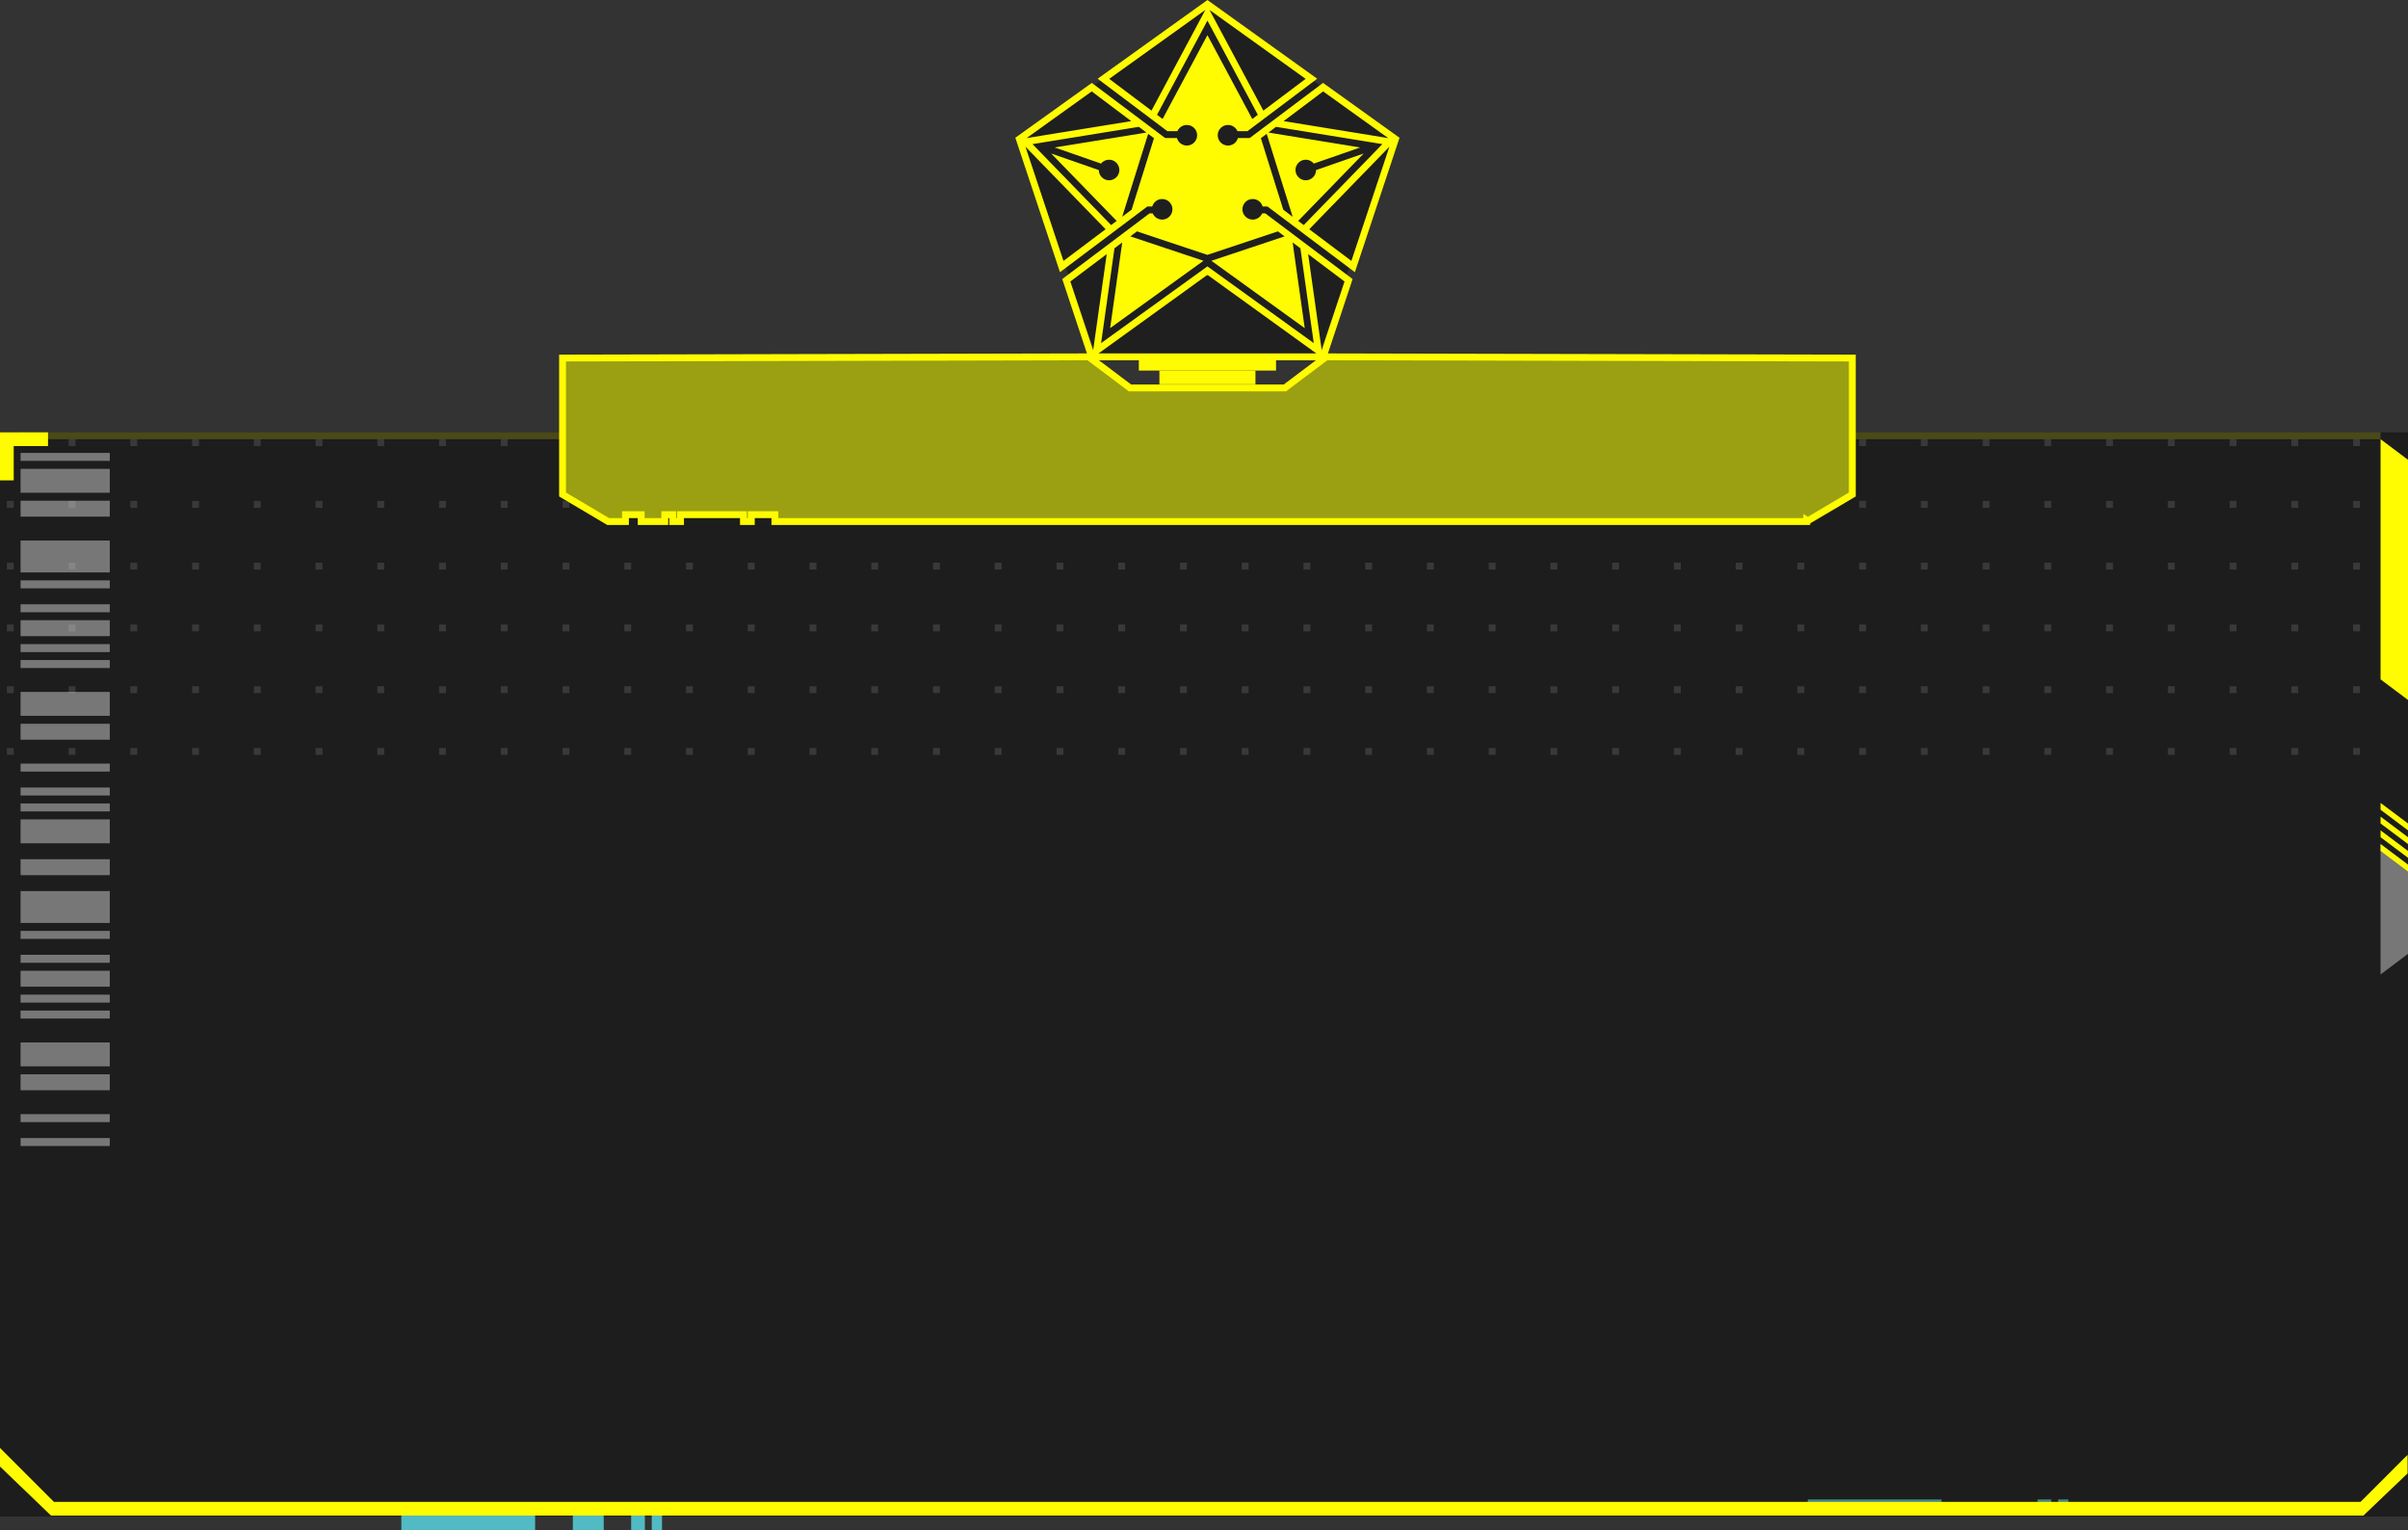 <svg width="351" height="223" viewBox="0 0 351 223" fill="none" xmlns="http://www.w3.org/2000/svg">
<rect x="0" y="0" width="351" height="223" fill="#333333" stroke="none"/>
<g clip-path="url(#clip0_205_173)">
<rect width="351" height="158" transform="translate(0 63)" fill="black" fill-opacity="0.44"/>
<path d="M3 63.5H347" stroke="#FFFB00" stroke-opacity="0.2"/>
<path opacity="0.4" fill-rule="evenodd" clip-rule="evenodd" d="M16 66H3V67.161H16V66ZM16 117.08H3V118.241H16V117.08ZM3 68.322H16V71.805H3V68.322ZM16 119.402H3V122.885H16V119.402ZM3 72.966H16V75.287H3V72.966ZM16 125.207H3V127.529H16V125.207ZM3 78.77H16V83.414H3V78.77ZM16 129.851H3V134.494H16V129.851ZM3 84.575H16V85.736H3V84.575ZM16 135.655H3V136.816H16V135.655ZM3 88.058H16V89.218H3V88.058ZM16 139.138H3V140.299H16V139.138ZM3 90.379H16V92.701H3V90.379ZM16 141.46H3V143.782H16V141.46ZM3 93.862H16V95.023H3V93.862ZM16 144.943H3V146.103H16V144.943ZM3 96.184H16V97.345H3V96.184ZM16 147.264H3V148.425H16V147.264ZM3 100.828H16V104.31H3V100.828ZM16 151.908H3V155.391H16V151.908ZM3 111.276H16V112.437H3V111.276ZM16 162.356H3V163.517H16V162.356ZM3 114.759H16V115.92H3V114.759ZM16 165.839H3V167H16V165.839ZM3 105.471H16V107.793H3V105.471ZM16 156.552H3V158.874H16V156.552Z" fill="white"/>
<rect x="190" y="91" width="1" height="1" fill="#D9D9D9" fill-opacity="0.15"/>
<rect x="82" y="91" width="1" height="1" fill="#D9D9D9" fill-opacity="0.15"/>
<rect x="298" y="91" width="1" height="1" fill="#D9D9D9" fill-opacity="0.15"/>
<rect x="1" y="91" width="1" height="1" fill="#D9D9D9" fill-opacity="0.15"/>
<rect x="217" y="91" width="1" height="1" fill="#D9D9D9" fill-opacity="0.15"/>
<rect x="109" y="91" width="1" height="1" fill="#D9D9D9" fill-opacity="0.15"/>
<rect x="325" y="91" width="1" height="1" fill="#D9D9D9" fill-opacity="0.15"/>
<rect x="199" y="91" width="1" height="1" fill="#D9D9D9" fill-opacity="0.15"/>
<rect x="91" y="91" width="1" height="1" fill="#D9D9D9" fill-opacity="0.15"/>
<rect x="307" y="91" width="1" height="1" fill="#D9D9D9" fill-opacity="0.15"/>
<rect x="10" y="91" width="1" height="1" fill="#D9D9D9" fill-opacity="0.15"/>
<rect x="226" y="91" width="1" height="1" fill="#D9D9D9" fill-opacity="0.15"/>
<rect x="118" y="91" width="1" height="1" fill="#D9D9D9" fill-opacity="0.15"/>
<rect x="334" y="91" width="1" height="1" fill="#D9D9D9" fill-opacity="0.15"/>
<rect x="208" y="91" width="1" height="1" fill="#D9D9D9" fill-opacity="0.15"/>
<rect x="100" y="91" width="1" height="1" fill="#D9D9D9" fill-opacity="0.15"/>
<rect x="316" y="91" width="1" height="1" fill="#D9D9D9" fill-opacity="0.15"/>
<rect x="19" y="91" width="1" height="1" fill="#D9D9D9" fill-opacity="0.15"/>
<rect x="235" y="91" width="1" height="1" fill="#D9D9D9" fill-opacity="0.15"/>
<rect x="127" y="91" width="1" height="1" fill="#D9D9D9" fill-opacity="0.15"/>
<rect x="343" y="91" width="1" height="1" fill="#D9D9D9" fill-opacity="0.15"/>
<rect x="28" y="91" width="1" height="1" fill="#D9D9D9" fill-opacity="0.15"/>
<rect x="244" y="91" width="1" height="1" fill="#D9D9D9" fill-opacity="0.15"/>
<rect x="136" y="91" width="1" height="1" fill="#D9D9D9" fill-opacity="0.15"/>
<rect x="55" y="91" width="1" height="1" fill="#D9D9D9" fill-opacity="0.15"/>
<rect x="271" y="91" width="1" height="1" fill="#D9D9D9" fill-opacity="0.15"/>
<rect x="163" y="91" width="1" height="1" fill="#D9D9D9" fill-opacity="0.15"/>
<rect x="37" y="91" width="1" height="1" fill="#D9D9D9" fill-opacity="0.15"/>
<rect x="253" y="91" width="1" height="1" fill="#D9D9D9" fill-opacity="0.15"/>
<rect x="145" y="91" width="1" height="1" fill="#D9D9D9" fill-opacity="0.15"/>
<rect x="64" y="91" width="1" height="1" fill="#D9D9D9" fill-opacity="0.15"/>
<rect x="280" y="91" width="1" height="1" fill="#D9D9D9" fill-opacity="0.15"/>
<rect x="172" y="91" width="1" height="1" fill="#D9D9D9" fill-opacity="0.15"/>
<rect x="46" y="91" width="1" height="1" fill="#D9D9D9" fill-opacity="0.15"/>
<rect x="262" y="91" width="1" height="1" fill="#D9D9D9" fill-opacity="0.15"/>
<rect x="154" y="91" width="1" height="1" fill="#D9D9D9" fill-opacity="0.15"/>
<rect x="73" y="91" width="1" height="1" fill="#D9D9D9" fill-opacity="0.15"/>
<rect x="289" y="91" width="1" height="1" fill="#D9D9D9" fill-opacity="0.15"/>
<rect x="181" y="91" width="1" height="1" fill="#D9D9D9" fill-opacity="0.15"/>
<rect x="190" y="82" width="1" height="1" fill="#D9D9D9" fill-opacity="0.15"/>
<rect x="82" y="82" width="1" height="1" fill="#D9D9D9" fill-opacity="0.15"/>
<rect x="298" y="82" width="1" height="1" fill="#D9D9D9" fill-opacity="0.15"/>
<rect x="1" y="82" width="1" height="1" fill="#D9D9D9" fill-opacity="0.15"/>
<rect x="217" y="82" width="1" height="1" fill="#D9D9D9" fill-opacity="0.15"/>
<rect x="109" y="82" width="1" height="1" fill="#D9D9D9" fill-opacity="0.15"/>
<rect x="325" y="82" width="1" height="1" fill="#D9D9D9" fill-opacity="0.15"/>
<rect x="199" y="82" width="1" height="1" fill="#D9D9D9" fill-opacity="0.15"/>
<rect x="91" y="82" width="1" height="1" fill="#D9D9D9" fill-opacity="0.15"/>
<rect x="307" y="82" width="1" height="1" fill="#D9D9D9" fill-opacity="0.15"/>
<rect x="10" y="82" width="1" height="1" fill="#D9D9D9" fill-opacity="0.15"/>
<rect x="226" y="82" width="1" height="1" fill="#D9D9D9" fill-opacity="0.15"/>
<rect x="118" y="82" width="1" height="1" fill="#D9D9D9" fill-opacity="0.15"/>
<rect x="334" y="82" width="1" height="1" fill="#D9D9D9" fill-opacity="0.15"/>
<rect x="208" y="82" width="1" height="1" fill="#D9D9D9" fill-opacity="0.15"/>
<rect x="100" y="82" width="1" height="1" fill="#D9D9D9" fill-opacity="0.15"/>
<rect x="316" y="82" width="1" height="1" fill="#D9D9D9" fill-opacity="0.15"/>
<rect x="19" y="82" width="1" height="1" fill="#D9D9D9" fill-opacity="0.15"/>
<rect x="235" y="82" width="1" height="1" fill="#D9D9D9" fill-opacity="0.15"/>
<rect x="127" y="82" width="1" height="1" fill="#D9D9D9" fill-opacity="0.15"/>
<rect x="343" y="82" width="1" height="1" fill="#D9D9D9" fill-opacity="0.15"/>
<rect x="28" y="82" width="1" height="1" fill="#D9D9D9" fill-opacity="0.15"/>
<rect x="244" y="82" width="1" height="1" fill="#D9D9D9" fill-opacity="0.15"/>
<rect x="136" y="82" width="1" height="1" fill="#D9D9D9" fill-opacity="0.15"/>
<rect x="55" y="82" width="1" height="1" fill="#D9D9D9" fill-opacity="0.15"/>
<rect x="271" y="82" width="1" height="1" fill="#D9D9D9" fill-opacity="0.15"/>
<rect x="163" y="82" width="1" height="1" fill="#D9D9D9" fill-opacity="0.15"/>
<rect x="37" y="82" width="1" height="1" fill="#D9D9D9" fill-opacity="0.15"/>
<rect x="253" y="82" width="1" height="1" fill="#D9D9D9" fill-opacity="0.15"/>
<rect x="145" y="82" width="1" height="1" fill="#D9D9D9" fill-opacity="0.15"/>
<rect x="64" y="82" width="1" height="1" fill="#D9D9D9" fill-opacity="0.15"/>
<rect x="280" y="82" width="1" height="1" fill="#D9D9D9" fill-opacity="0.15"/>
<rect x="172" y="82" width="1" height="1" fill="#D9D9D9" fill-opacity="0.15"/>
<rect x="46" y="82" width="1" height="1" fill="#D9D9D9" fill-opacity="0.15"/>
<rect x="262" y="82" width="1" height="1" fill="#D9D9D9" fill-opacity="0.15"/>
<rect x="154" y="82" width="1" height="1" fill="#D9D9D9" fill-opacity="0.15"/>
<rect x="73" y="82" width="1" height="1" fill="#D9D9D9" fill-opacity="0.15"/>
<rect x="289" y="82" width="1" height="1" fill="#D9D9D9" fill-opacity="0.15"/>
<rect x="181" y="82" width="1" height="1" fill="#D9D9D9" fill-opacity="0.15"/>
<rect x="190" y="109" width="1" height="1" fill="#D9D9D9" fill-opacity="0.15"/>
<rect x="82" y="109" width="1" height="1" fill="#D9D9D9" fill-opacity="0.15"/>
<rect x="298" y="109" width="1" height="1" fill="#D9D9D9" fill-opacity="0.15"/>
<rect x="190" y="73" width="1" height="1" fill="#D9D9D9" fill-opacity="0.15"/>
<rect x="82" y="73" width="1" height="1" fill="#D9D9D9" fill-opacity="0.15"/>
<rect x="298" y="73" width="1" height="1" fill="#D9D9D9" fill-opacity="0.15"/>
<rect x="1" y="109" width="1" height="1" fill="#D9D9D9" fill-opacity="0.15"/>
<rect x="217" y="109" width="1" height="1" fill="#D9D9D9" fill-opacity="0.15"/>
<rect x="109" y="109" width="1" height="1" fill="#D9D9D9" fill-opacity="0.15"/>
<rect x="325" y="109" width="1" height="1" fill="#D9D9D9" fill-opacity="0.15"/>
<rect x="1" y="73" width="1" height="1" fill="#D9D9D9" fill-opacity="0.15"/>
<rect x="217" y="73" width="1" height="1" fill="#D9D9D9" fill-opacity="0.15"/>
<rect x="109" y="73" width="1" height="1" fill="#D9D9D9" fill-opacity="0.15"/>
<rect x="325" y="73" width="1" height="1" fill="#D9D9D9" fill-opacity="0.15"/>
<rect x="199" y="109" width="1" height="1" fill="#D9D9D9" fill-opacity="0.15"/>
<rect x="91" y="109" width="1" height="1" fill="#D9D9D9" fill-opacity="0.15"/>
<rect x="307" y="109" width="1" height="1" fill="#D9D9D9" fill-opacity="0.15"/>
<rect x="199" y="73" width="1" height="1" fill="#D9D9D9" fill-opacity="0.15"/>
<rect x="91" y="73" width="1" height="1" fill="#D9D9D9" fill-opacity="0.15"/>
<rect x="307" y="73" width="1" height="1" fill="#D9D9D9" fill-opacity="0.15"/>
<rect x="10" y="109" width="1" height="1" fill="#D9D9D9" fill-opacity="0.15"/>
<rect x="226" y="109" width="1" height="1" fill="#D9D9D9" fill-opacity="0.15"/>
<rect x="118" y="109" width="1" height="1" fill="#D9D9D9" fill-opacity="0.15"/>
<rect x="334" y="109" width="1" height="1" fill="#D9D9D9" fill-opacity="0.15"/>
<rect x="10" y="73" width="1" height="1" fill="#D9D9D9" fill-opacity="0.15"/>
<rect x="226" y="73" width="1" height="1" fill="#D9D9D9" fill-opacity="0.15"/>
<rect x="118" y="73" width="1" height="1" fill="#D9D9D9" fill-opacity="0.15"/>
<rect x="334" y="73" width="1" height="1" fill="#D9D9D9" fill-opacity="0.15"/>
<rect x="208" y="109" width="1" height="1" fill="#D9D9D9" fill-opacity="0.15"/>
<rect x="100" y="109" width="1" height="1" fill="#D9D9D9" fill-opacity="0.15"/>
<rect x="316" y="109" width="1" height="1" fill="#D9D9D9" fill-opacity="0.15"/>
<rect x="208" y="73" width="1" height="1" fill="#D9D9D9" fill-opacity="0.15"/>
<rect x="100" y="73" width="1" height="1" fill="#D9D9D9" fill-opacity="0.15"/>
<rect x="316" y="73" width="1" height="1" fill="#D9D9D9" fill-opacity="0.15"/>
<rect x="19" y="109" width="1" height="1" fill="#D9D9D9" fill-opacity="0.15"/>
<rect x="235" y="109" width="1" height="1" fill="#D9D9D9" fill-opacity="0.15"/>
<rect x="127" y="109" width="1" height="1" fill="#D9D9D9" fill-opacity="0.15"/>
<rect x="343" y="109" width="1" height="1" fill="#D9D9D9" fill-opacity="0.15"/>
<rect x="19" y="73" width="1" height="1" fill="#D9D9D9" fill-opacity="0.15"/>
<rect x="235" y="73" width="1" height="1" fill="#D9D9D9" fill-opacity="0.15"/>
<rect x="127" y="73" width="1" height="1" fill="#D9D9D9" fill-opacity="0.15"/>
<rect x="343" y="73" width="1" height="1" fill="#D9D9D9" fill-opacity="0.15"/>
<rect x="28" y="109" width="1" height="1" fill="#D9D9D9" fill-opacity="0.15"/>
<rect x="244" y="109" width="1" height="1" fill="#D9D9D9" fill-opacity="0.15"/>
<rect x="136" y="109" width="1" height="1" fill="#D9D9D9" fill-opacity="0.15"/>
<rect x="28" y="73" width="1" height="1" fill="#D9D9D9" fill-opacity="0.15"/>
<rect x="244" y="73" width="1" height="1" fill="#D9D9D9" fill-opacity="0.15"/>
<rect x="136" y="73" width="1" height="1" fill="#D9D9D9" fill-opacity="0.15"/>
<rect x="55" y="109" width="1" height="1" fill="#D9D9D9" fill-opacity="0.15"/>
<rect x="271" y="109" width="1" height="1" fill="#D9D9D9" fill-opacity="0.15"/>
<rect x="163" y="109" width="1" height="1" fill="#D9D9D9" fill-opacity="0.15"/>
<rect x="55" y="73" width="1" height="1" fill="#D9D9D9" fill-opacity="0.15"/>
<rect x="271" y="73" width="1" height="1" fill="#D9D9D9" fill-opacity="0.15"/>
<rect x="163" y="73" width="1" height="1" fill="#D9D9D9" fill-opacity="0.15"/>
<rect x="37" y="109" width="1" height="1" fill="#D9D9D9" fill-opacity="0.15"/>
<rect x="253" y="109" width="1" height="1" fill="#D9D9D9" fill-opacity="0.15"/>
<rect x="145" y="109" width="1" height="1" fill="#D9D9D9" fill-opacity="0.15"/>
<rect x="37" y="73" width="1" height="1" fill="#D9D9D9" fill-opacity="0.15"/>
<rect x="253" y="73" width="1" height="1" fill="#D9D9D9" fill-opacity="0.15"/>
<rect x="145" y="73" width="1" height="1" fill="#D9D9D9" fill-opacity="0.15"/>
<rect x="64" y="109" width="1" height="1" fill="#D9D9D9" fill-opacity="0.15"/>
<rect x="280" y="109" width="1" height="1" fill="#D9D9D9" fill-opacity="0.15"/>
<rect x="172" y="109" width="1" height="1" fill="#D9D9D9" fill-opacity="0.15"/>
<rect x="64" y="73" width="1" height="1" fill="#D9D9D9" fill-opacity="0.15"/>
<rect x="280" y="73" width="1" height="1" fill="#D9D9D9" fill-opacity="0.15"/>
<rect x="172" y="73" width="1" height="1" fill="#D9D9D9" fill-opacity="0.15"/>
<rect x="46" y="109" width="1" height="1" fill="#D9D9D9" fill-opacity="0.15"/>
<rect x="262" y="109" width="1" height="1" fill="#D9D9D9" fill-opacity="0.15"/>
<rect x="154" y="109" width="1" height="1" fill="#D9D9D9" fill-opacity="0.15"/>
<rect x="46" y="73" width="1" height="1" fill="#D9D9D9" fill-opacity="0.15"/>
<rect x="262" y="73" width="1" height="1" fill="#D9D9D9" fill-opacity="0.15"/>
<rect x="154" y="73" width="1" height="1" fill="#D9D9D9" fill-opacity="0.15"/>
<rect x="73" y="109" width="1" height="1" fill="#D9D9D9" fill-opacity="0.15"/>
<rect x="289" y="109" width="1" height="1" fill="#D9D9D9" fill-opacity="0.15"/>
<rect x="181" y="109" width="1" height="1" fill="#D9D9D9" fill-opacity="0.15"/>
<rect x="73" y="73" width="1" height="1" fill="#D9D9D9" fill-opacity="0.15"/>
<rect x="289" y="73" width="1" height="1" fill="#D9D9D9" fill-opacity="0.15"/>
<rect x="181" y="73" width="1" height="1" fill="#D9D9D9" fill-opacity="0.15"/>
<rect x="190" y="100" width="1" height="1" fill="#D9D9D9" fill-opacity="0.15"/>
<rect x="82" y="100" width="1" height="1" fill="#D9D9D9" fill-opacity="0.15"/>
<rect x="298" y="100" width="1" height="1" fill="#D9D9D9" fill-opacity="0.15"/>
<rect x="190" y="64" width="1" height="1" fill="#D9D9D9" fill-opacity="0.15"/>
<rect x="82" y="64" width="1" height="1" fill="#D9D9D9" fill-opacity="0.15"/>
<rect x="298" y="64" width="1" height="1" fill="#D9D9D9" fill-opacity="0.15"/>
<rect x="1" y="100" width="1" height="1" fill="#D9D9D9" fill-opacity="0.15"/>
<rect x="217" y="100" width="1" height="1" fill="#D9D9D9" fill-opacity="0.15"/>
<rect x="109" y="100" width="1" height="1" fill="#D9D9D9" fill-opacity="0.15"/>
<rect x="325" y="100" width="1" height="1" fill="#D9D9D9" fill-opacity="0.15"/>
<rect x="1" y="64" width="1" height="1" fill="#D9D9D9" fill-opacity="0.15"/>
<rect x="217" y="64" width="1" height="1" fill="#D9D9D9" fill-opacity="0.15"/>
<rect x="109" y="64" width="1" height="1" fill="#D9D9D9" fill-opacity="0.15"/>
<rect x="325" y="64" width="1" height="1" fill="#D9D9D9" fill-opacity="0.15"/>
<rect x="199" y="100" width="1" height="1" fill="#D9D9D9" fill-opacity="0.15"/>
<rect x="91" y="100" width="1" height="1" fill="#D9D9D9" fill-opacity="0.15"/>
<rect x="307" y="100" width="1" height="1" fill="#D9D9D9" fill-opacity="0.15"/>
<rect x="199" y="64" width="1" height="1" fill="#D9D9D9" fill-opacity="0.15"/>
<rect x="91" y="64" width="1" height="1" fill="#D9D9D9" fill-opacity="0.15"/>
<rect x="307" y="64" width="1" height="1" fill="#D9D9D9" fill-opacity="0.15"/>
<rect x="10" y="100" width="1" height="1" fill="#D9D9D9" fill-opacity="0.15"/>
<rect x="226" y="100" width="1" height="1" fill="#D9D9D9" fill-opacity="0.15"/>
<rect x="118" y="100" width="1" height="1" fill="#D9D9D9" fill-opacity="0.15"/>
<rect x="334" y="100" width="1" height="1" fill="#D9D9D9" fill-opacity="0.15"/>
<rect x="10" y="64" width="1" height="1" fill="#D9D9D9" fill-opacity="0.15"/>
<rect x="226" y="64" width="1" height="1" fill="#D9D9D9" fill-opacity="0.15"/>
<rect x="118" y="64" width="1" height="1" fill="#D9D9D9" fill-opacity="0.15"/>
<rect x="334" y="64" width="1" height="1" fill="#D9D9D9" fill-opacity="0.15"/>
<rect x="208" y="100" width="1" height="1" fill="#D9D9D9" fill-opacity="0.15"/>
<rect x="100" y="100" width="1" height="1" fill="#D9D9D9" fill-opacity="0.15"/>
<rect x="316" y="100" width="1" height="1" fill="#D9D9D9" fill-opacity="0.15"/>
<rect x="208" y="64" width="1" height="1" fill="#D9D9D9" fill-opacity="0.15"/>
<rect x="100" y="64" width="1" height="1" fill="#D9D9D9" fill-opacity="0.15"/>
<rect x="316" y="64" width="1" height="1" fill="#D9D9D9" fill-opacity="0.15"/>
<rect x="19" y="100" width="1" height="1" fill="#D9D9D9" fill-opacity="0.15"/>
<rect x="235" y="100" width="1" height="1" fill="#D9D9D9" fill-opacity="0.15"/>
<rect x="127" y="100" width="1" height="1" fill="#D9D9D9" fill-opacity="0.15"/>
<rect x="343" y="100" width="1" height="1" fill="#D9D9D9" fill-opacity="0.15"/>
<rect x="19" y="64" width="1" height="1" fill="#D9D9D9" fill-opacity="0.15"/>
<rect x="235" y="64" width="1" height="1" fill="#D9D9D9" fill-opacity="0.15"/>
<rect x="127" y="64" width="1" height="1" fill="#D9D9D9" fill-opacity="0.15"/>
<rect x="343" y="64" width="1" height="1" fill="#D9D9D9" fill-opacity="0.15"/>
<rect x="28" y="100" width="1" height="1" fill="#D9D9D9" fill-opacity="0.15"/>
<rect x="244" y="100" width="1" height="1" fill="#D9D9D9" fill-opacity="0.15"/>
<rect x="136" y="100" width="1" height="1" fill="#D9D9D9" fill-opacity="0.15"/>
<rect x="28" y="64" width="1" height="1" fill="#D9D9D9" fill-opacity="0.15"/>
<rect x="244" y="64" width="1" height="1" fill="#D9D9D9" fill-opacity="0.15"/>
<rect x="136" y="64" width="1" height="1" fill="#D9D9D9" fill-opacity="0.15"/>
<rect x="55" y="100" width="1" height="1" fill="#D9D9D9" fill-opacity="0.15"/>
<rect x="271" y="100" width="1" height="1" fill="#D9D9D9" fill-opacity="0.15"/>
<rect x="163" y="100" width="1" height="1" fill="#D9D9D9" fill-opacity="0.15"/>
<rect x="55" y="64" width="1" height="1" fill="#D9D9D9" fill-opacity="0.15"/>
<rect x="271" y="64" width="1" height="1" fill="#D9D9D9" fill-opacity="0.15"/>
<rect x="163" y="64" width="1" height="1" fill="#D9D9D9" fill-opacity="0.15"/>
<rect x="37" y="100" width="1" height="1" fill="#D9D9D9" fill-opacity="0.15"/>
<rect x="253" y="100" width="1" height="1" fill="#D9D9D9" fill-opacity="0.15"/>
<rect x="145" y="100" width="1" height="1" fill="#D9D9D9" fill-opacity="0.15"/>
<rect x="37" y="64" width="1" height="1" fill="#D9D9D9" fill-opacity="0.15"/>
<rect x="253" y="64" width="1" height="1" fill="#D9D9D9" fill-opacity="0.15"/>
<rect x="145" y="64" width="1" height="1" fill="#D9D9D9" fill-opacity="0.15"/>
<rect x="64" y="100" width="1" height="1" fill="#D9D9D9" fill-opacity="0.15"/>
<rect x="280" y="100" width="1" height="1" fill="#D9D9D9" fill-opacity="0.15"/>
<rect x="172" y="100" width="1" height="1" fill="#D9D9D9" fill-opacity="0.15"/>
<rect x="64" y="64" width="1" height="1" fill="#D9D9D9" fill-opacity="0.15"/>
<rect x="280" y="64" width="1" height="1" fill="#D9D9D9" fill-opacity="0.15"/>
<rect x="172" y="64" width="1" height="1" fill="#D9D9D9" fill-opacity="0.15"/>
<rect x="46" y="100" width="1" height="1" fill="#D9D9D9" fill-opacity="0.15"/>
<rect x="262" y="100" width="1" height="1" fill="#D9D9D9" fill-opacity="0.15"/>
<rect x="154" y="100" width="1" height="1" fill="#D9D9D9" fill-opacity="0.15"/>
<rect x="46" y="64" width="1" height="1" fill="#D9D9D9" fill-opacity="0.15"/>
<rect x="262" y="64" width="1" height="1" fill="#D9D9D9" fill-opacity="0.15"/>
<rect x="154" y="64" width="1" height="1" fill="#D9D9D9" fill-opacity="0.15"/>
<rect x="73" y="100" width="1" height="1" fill="#D9D9D9" fill-opacity="0.15"/>
<rect x="289" y="100" width="1" height="1" fill="#D9D9D9" fill-opacity="0.15"/>
<rect x="181" y="100" width="1" height="1" fill="#D9D9D9" fill-opacity="0.15"/>
<rect x="73" y="64" width="1" height="1" fill="#D9D9D9" fill-opacity="0.15"/>
<rect x="289" y="64" width="1" height="1" fill="#D9D9D9" fill-opacity="0.15"/>
<rect x="181" y="64" width="1" height="1" fill="#D9D9D9" fill-opacity="0.15"/>
<path opacity="0.4" d="M351 126L351 139L347 142L347 123L351 126Z" fill="white"/>
<path d="M351 126L351 127L347 124L347 123L351 126Z" fill="#FFFB00"/>
<path d="M351 124L351 125L347 122L347 121L351 124Z" fill="#FFFB00"/>
<path d="M351 122L351 123L347 120L347 119L351 122Z" fill="#FFFB00"/>
<path d="M351 120L351 121L347 118L347 117L351 120Z" fill="#FFFB00"/>
</g>
<path d="M166 53H186" stroke="#FFFB00" stroke-width="2"/>
<path d="M169 55H183" stroke="#FFFB00" stroke-width="2"/>
<path fill-rule="evenodd" clip-rule="evenodd" d="M158.686 52L82 52.176V72.06L88.654 76H91.171V75H93.463V76H96.902V75H98.049V76H99.195V75H108.366V76H109.512V75H112.951V76H263.363V75.805L263.506 75.898L270 72.06V52.176L193.314 52L187.288 56.528H164.712L158.686 52Z" fill="#9AA011"/>
<path d="M82 52.176L81.999 51.676L81.5 51.677V52.176H82ZM158.686 52L158.986 51.6L158.852 51.5L158.685 51.5L158.686 52ZM82 72.06H81.5V72.345L81.745 72.49L82 72.06ZM88.654 76L88.4 76.43L88.517 76.5H88.654V76ZM91.171 76V76.5H91.671V76H91.171ZM91.171 75V74.5H90.671V75H91.171ZM93.463 75H93.963V74.5H93.463V75ZM93.463 76H92.963V76.5H93.463V76ZM96.902 76V76.5H97.402V76H96.902ZM96.902 75V74.5H96.402V75H96.902ZM98.049 75H98.549V74.5H98.049V75ZM98.049 76H97.549V76.5H98.049V76ZM99.195 76V76.5H99.695V76H99.195ZM99.195 75V74.5H98.695V75H99.195ZM108.366 75H108.866V74.5H108.366V75ZM108.366 76H107.866V76.5H108.366V76ZM109.512 76V76.5H110.012V76H109.512ZM109.512 75V74.5H109.012V75H109.512ZM112.951 75H113.451V74.5H112.951V75ZM112.951 76H112.451V76.5H112.951V76ZM263.363 76V76.5H263.863V76H263.363ZM263.363 75.805L263.635 75.385L262.863 74.885V75.805H263.363ZM263.506 75.898L263.235 76.317L263.494 76.486L263.761 76.328L263.506 75.898ZM270 72.06L270.254 72.49L270.5 72.345V72.06H270ZM270 52.176H270.5V51.677L270.001 51.676L270 52.176ZM193.314 52L193.315 51.5L193.148 51.5L193.014 51.6L193.314 52ZM187.288 56.528V57.028H187.455L187.588 56.928L187.288 56.528ZM164.712 56.528L164.412 56.928L164.545 57.028H164.712V56.528ZM82.001 52.676L158.687 52.5L158.685 51.5L81.999 51.676L82.001 52.676ZM82.5 72.06V52.176H81.5V72.06H82.5ZM88.909 75.57L82.255 71.63L81.745 72.49L88.4 76.43L88.909 75.57ZM91.171 75.5H88.654V76.5H91.171V75.5ZM90.671 75V76H91.671V75H90.671ZM93.463 74.5H91.171V75.5H93.463V74.5ZM93.963 76V75H92.963V76H93.963ZM96.902 75.5H93.463V76.5H96.902V75.5ZM96.402 75V76H97.402V75H96.402ZM98.049 74.5H96.902V75.5H98.049V74.5ZM98.549 76V75H97.549V76H98.549ZM99.195 75.5H98.049V76.5H99.195V75.5ZM98.695 75V76H99.695V75H98.695ZM108.366 74.5H99.195V75.5H108.366V74.5ZM108.866 76V75H107.866V76H108.866ZM109.512 75.5H108.366V76.5H109.512V75.5ZM109.012 75V76H110.012V75H109.012ZM112.951 74.5H109.512V75.5H112.951V74.5ZM113.451 76V75H112.451V76H113.451ZM263.363 75.5H112.951V76.5H263.363V75.5ZM262.863 75.805V76H263.863V75.805H262.863ZM263.778 75.478L263.635 75.385L263.091 76.225L263.235 76.317L263.778 75.478ZM269.746 71.63L263.252 75.467L263.761 76.328L270.254 72.49L269.746 71.63ZM269.5 52.176V72.06H270.5V52.176H269.5ZM193.313 52.5L269.999 52.676L270.001 51.676L193.315 51.5L193.313 52.5ZM187.588 56.928L193.615 52.4L193.014 51.6L186.988 56.128L187.588 56.928ZM164.712 57.028H187.288V56.028H164.712V57.028ZM158.385 52.4L164.412 56.928L165.012 56.128L158.986 51.6L158.385 52.4Z" fill="#FFFB00"/>
<path d="M351 67L351 102L347 99L347 64L351 67Z" fill="#FFFB00"/>
<path d="M1 70V64H7" stroke="#FFFB00" stroke-width="2"/>
<path d="M58.5 221.5H78" stroke="#60F4FF" stroke-opacity="0.7" stroke-width="3"/>
<path d="M83.5 221.5H88" stroke="#60F4FF" stroke-opacity="0.7" stroke-width="3"/>
<path d="M92 221.5H94" stroke="#60F4FF" stroke-opacity="0.7" stroke-width="3"/>
<path d="M95 221.5H96.5" stroke="#60F4FF" stroke-opacity="0.7" stroke-width="3"/>
<path d="M263.5 219.5H283" stroke="#60F4FF" stroke-opacity="0.5" stroke-width="2"/>
<path d="M297 219.5H299" stroke="#60F4FF" stroke-opacity="0.5" stroke-width="2"/>
<path d="M300 219.5H301.5" stroke="#60F4FF" stroke-opacity="0.5" stroke-width="2"/>
<path d="M7.55787e-05 211L0 213.707L7.439 220.854H344.5L350.939 214.707V212L344.086 218.854L7.854 218.854L7.55787e-05 211Z" fill="#FFFB00"/>
<path d="M149 20.348L176 0L203 20.526L192.2 52H159.8L149 20.348Z" fill="black" fill-opacity="0.4"/>
<path fill-rule="evenodd" clip-rule="evenodd" d="M159.999 11.471L176 0L192.001 11.471L181.838 19.115H180.377C180.147 18.582 179.617 18.21 179 18.21C178.172 18.21 177.5 18.881 177.5 19.71C177.5 20.538 178.172 21.21 179 21.21C179.688 21.21 180.268 20.746 180.445 20.115H182.162L192.851 12.08L204 20.072L197.494 39.665L184.762 30.095H184.045C183.868 29.463 183.288 29 182.6 29C181.772 29 181.1 29.672 181.1 30.5C181.1 31.328 181.772 32 182.6 32C183.217 32 183.747 31.628 183.977 31.095H184.438L197.162 40.665L193.233 52.5H158.767L154.838 40.665L167.562 31.095H168.023C168.253 31.628 168.783 32 169.4 32C170.228 32 170.9 31.328 170.9 30.5C170.9 29.672 170.228 29 169.4 29C168.712 29 168.132 29.463 167.955 30.095H167.238L154.506 39.665L148 20.072L159.149 12.08L169.838 20.115H171.555C171.732 20.746 172.312 21.21 173 21.21C173.828 21.21 174.5 20.538 174.5 19.71C174.5 18.881 173.828 18.21 173 18.21C172.383 18.21 171.853 18.582 171.623 19.115H170.162L159.999 11.471ZM191.87 51.5L176.05 40.086L176 40.128L175.95 40.086L160.13 51.5H191.87ZM176 38.817L191.5 50L189.55 36.181L188.42 35.331L190.182 47.816L176.578 38.001L187.243 34.446L186.272 33.716L176 37.14L165.728 33.716L164.757 34.446L175.422 38.001L161.818 47.816L163.58 35.331L162.45 36.181L160.5 50L176 38.817ZM176 5.12L182.537 17.338L183.345 16.73L176 3L168.655 16.73L169.463 17.338L176 5.12ZM168.21 20.142L164.946 30.556L163.576 31.587L167.362 19.504L168.21 20.142ZM153.226 22.37L162.769 32.193L161.964 32.798L150.5 21L166.002 18.483L167.111 19.316L153.733 21.488L160.492 23.836C160.767 23.492 161.19 23.272 161.664 23.272C162.492 23.272 163.164 23.944 163.164 24.772C163.164 25.601 162.492 26.272 161.664 26.272C160.838 26.272 160.168 25.605 160.164 24.781L153.226 22.37ZM149.479 21.384L161.158 33.404L155.015 38.021L149.479 21.384ZM159.344 51.032L156.014 41.022L161.32 37.031L159.344 51.032ZM167.846 16.121L175.696 1.448L161.688 11.49L167.846 16.121ZM159.135 13.32L164.894 17.649L149.641 20.126L159.135 13.32ZM183.79 20.142L187.054 30.556L188.424 31.587L184.638 19.504L183.79 20.142ZM198.774 22.37L189.231 32.193L190.036 32.798L201.5 21L185.998 18.483L184.889 19.316L198.267 21.488L191.508 23.836C191.233 23.492 190.81 23.272 190.336 23.272C189.508 23.272 188.836 23.944 188.836 24.772C188.836 25.601 189.508 26.272 190.336 26.272C191.162 26.272 191.832 25.605 191.836 24.781L198.774 22.37ZM202.521 21.384L190.842 33.404L196.985 38.021L202.521 21.384ZM192.656 51.032L195.986 41.022L190.68 37.031L192.656 51.032ZM184.154 16.121L176.304 1.448L190.312 11.49L184.154 16.121ZM192.865 13.32L187.106 17.649L202.359 20.126L192.865 13.32Z" fill="#FFFB00"/>
<defs>
<clipPath id="clip0_205_173">
<rect width="351" height="158" fill="white" transform="translate(0 63)"/>
</clipPath>
</defs>
</svg>

